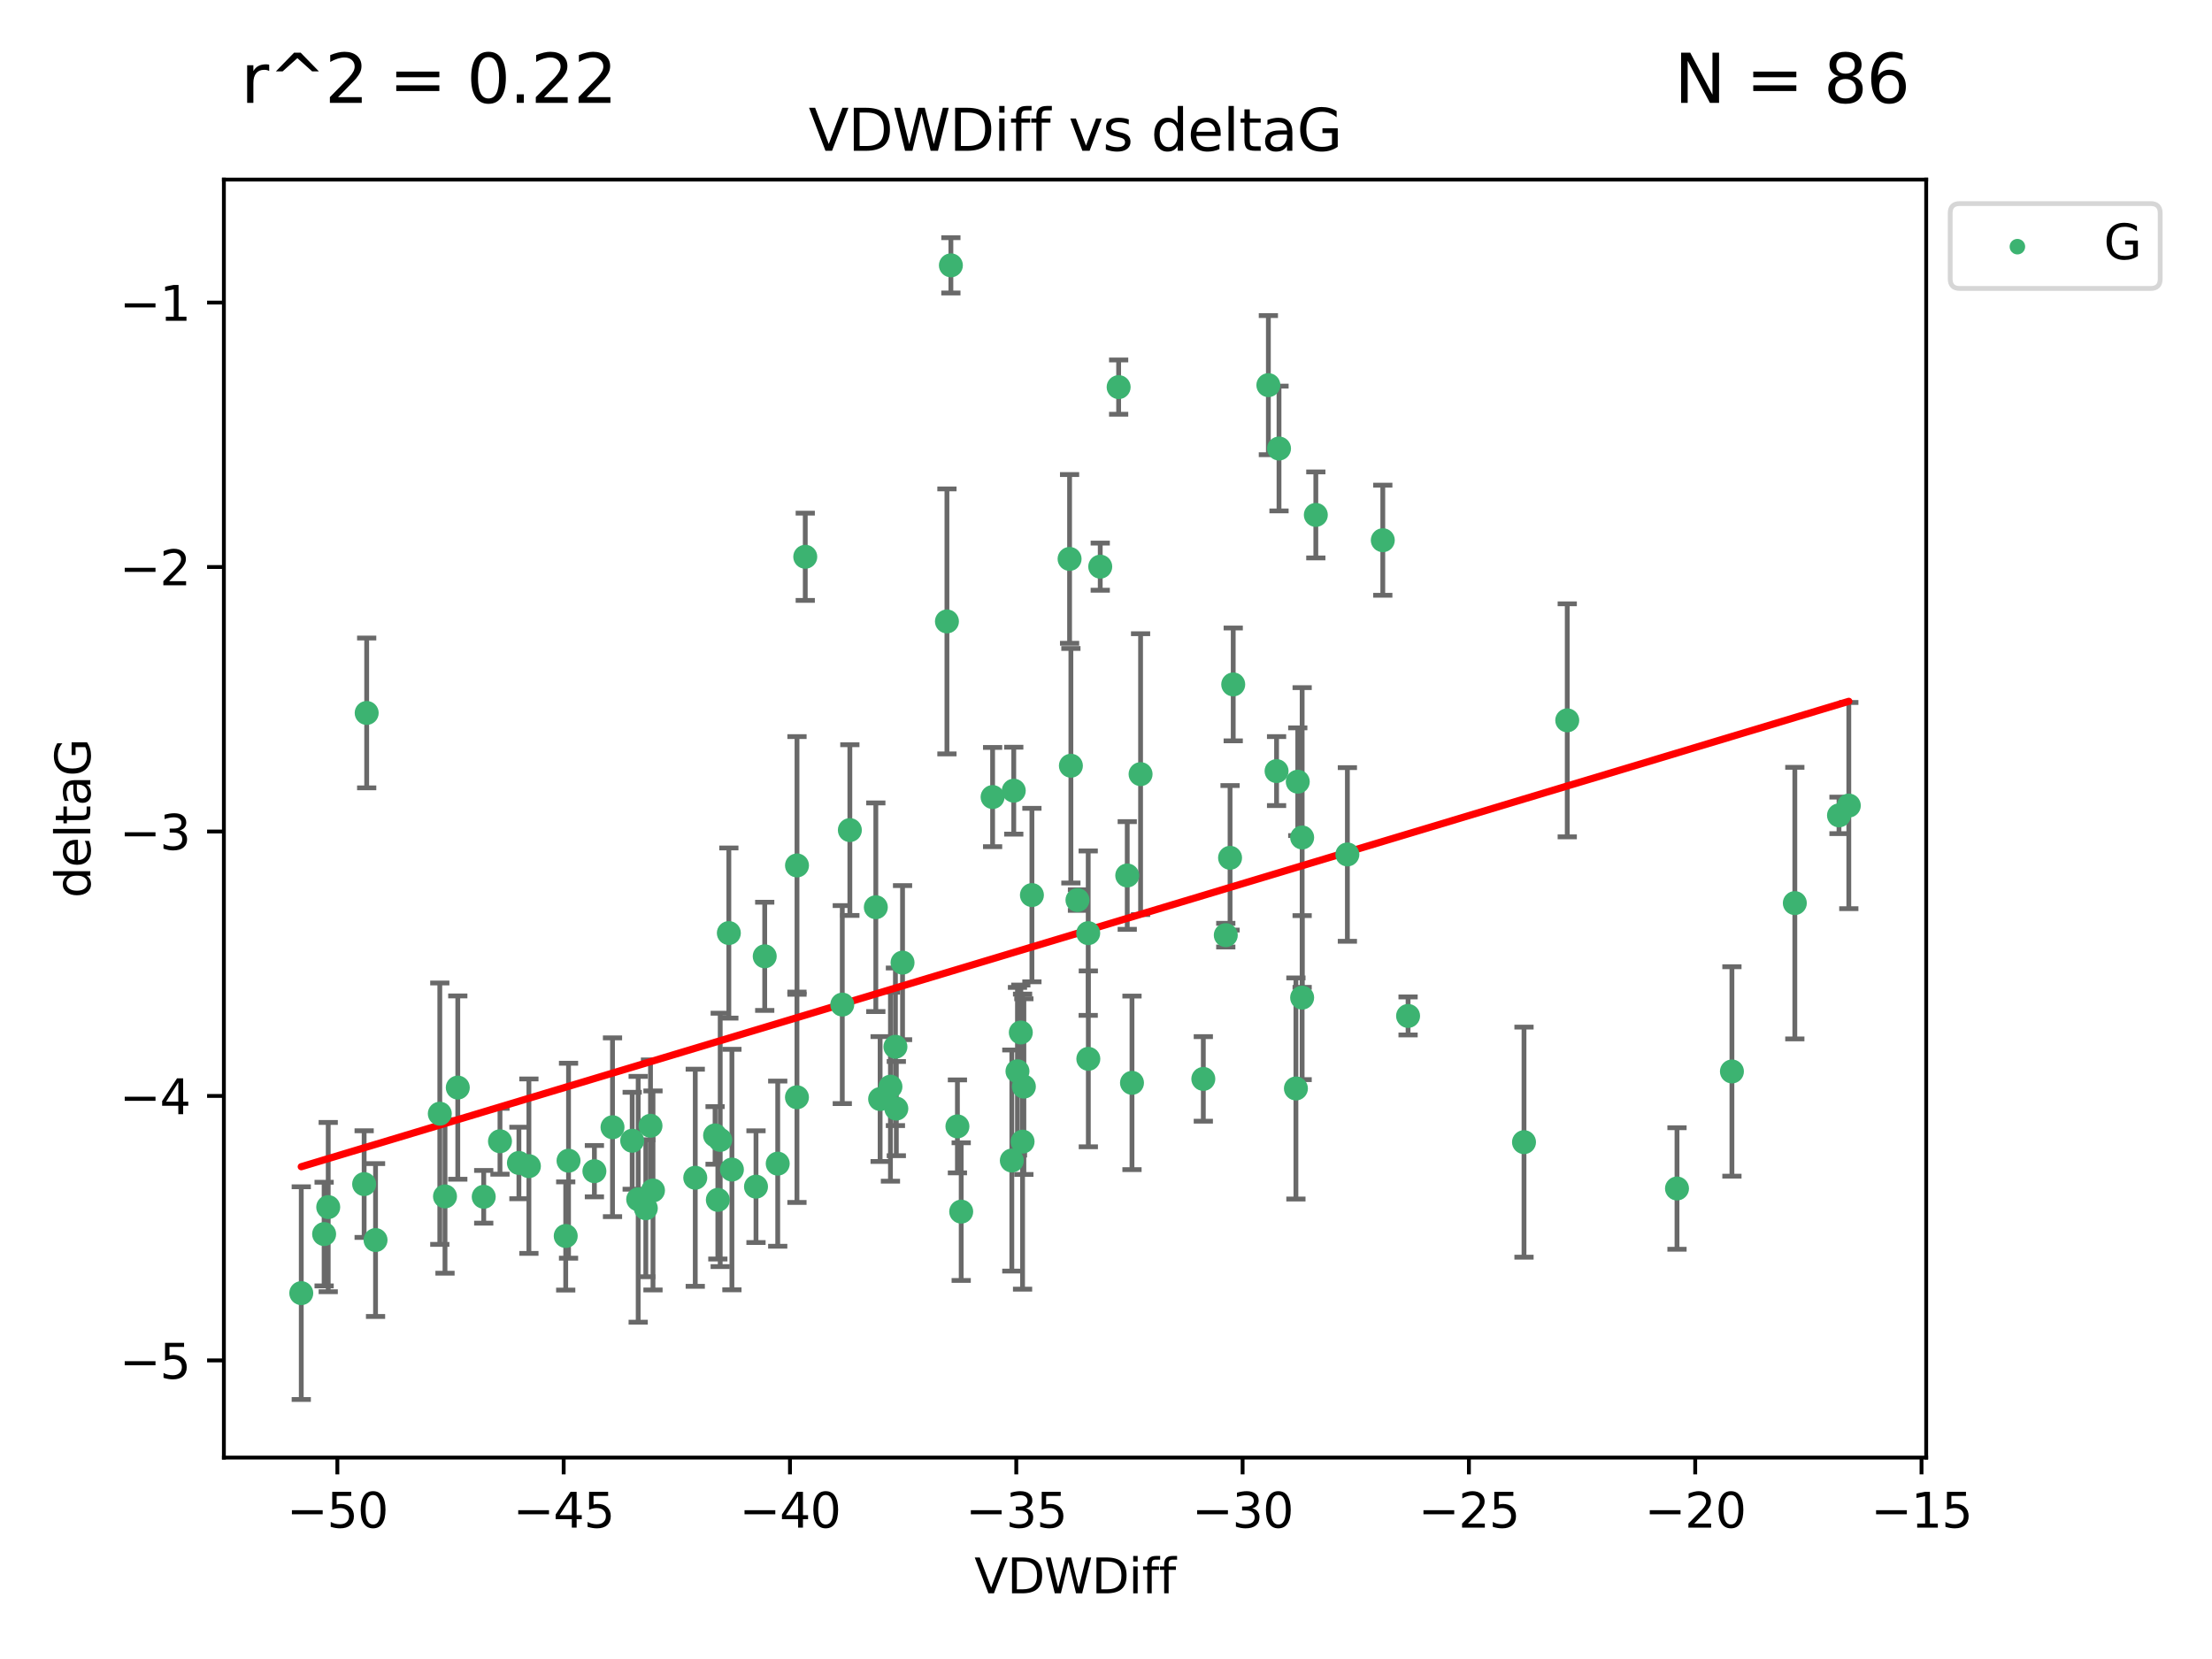 <?xml version="1.0" encoding="utf-8" standalone="no"?>
<!DOCTYPE svg PUBLIC "-//W3C//DTD SVG 1.1//EN"
  "http://www.w3.org/Graphics/SVG/1.1/DTD/svg11.dtd">
<svg xmlns:xlink="http://www.w3.org/1999/xlink" width="460.8pt" height="345.6pt" viewBox="0 0 460.8 345.6" xmlns="http://www.w3.org/2000/svg" version="1.1">
 <defs>
  <style type="text/css">*{stroke-linejoin: round; stroke-linecap: butt}</style>
 </defs>
 <g id="figure_1">
  <g id="patch_1">
   <path d="M 0 345.6 
L 460.8 345.6 
L 460.8 0 
L 0 0 
z
" style="fill: #ffffff"/>
  </g>
  <g id="axes_1">
   <g id="patch_2">
    <path d="M 46.64 303.64 
L 401.26 303.64 
L 401.26 37.411 
L 46.64 37.411 
z
" style="fill: #ffffff"/>
   </g>
   <g id="PathCollection_1">
    <defs>
     <path id="mcba741b661" d="M 0 1.118 
C 0.297 1.118 0.581 1 0.791 0.791 
C 1 0.581 1.118 0.297 1.118 0 
C 1.118 -0.297 1 -0.581 0.791 -0.791 
C 0.581 -1 0.297 -1.118 0 -1.118 
C -0.297 -1.118 -0.581 -1 -0.791 -0.791 
C -1 -0.581 -1.118 -0.297 -1.118 0 
C -1.118 0.297 -1 0.581 -0.791 0.791 
C -0.581 1 -0.297 1.118 0 1.118 
z
" style="stroke: #3cb371"/>
    </defs>
    <g clip-path="url(#pea206428fc)">
     <use xlink:href="#mcba741b661" x="68.375" y="251.46" style="fill: #3cb371; stroke: #3cb371"/>
     <use xlink:href="#mcba741b661" x="123.824" y="243.977" style="fill: #3cb371; stroke: #3cb371"/>
     <use xlink:href="#mcba741b661" x="67.521" y="257.08" style="fill: #3cb371; stroke: #3cb371"/>
     <use xlink:href="#mcba741b661" x="91.619" y="232.001" style="fill: #3cb371; stroke: #3cb371"/>
     <use xlink:href="#mcba741b661" x="127.597" y="234.826" style="fill: #3cb371; stroke: #3cb371"/>
     <use xlink:href="#mcba741b661" x="62.759" y="269.383" style="fill: #3cb371; stroke: #3cb371"/>
     <use xlink:href="#mcba741b661" x="118.436" y="241.796" style="fill: #3cb371; stroke: #3cb371"/>
     <use xlink:href="#mcba741b661" x="144.835" y="245.348" style="fill: #3cb371; stroke: #3cb371"/>
     <use xlink:href="#mcba741b661" x="92.702" y="249.234" style="fill: #3cb371; stroke: #3cb371"/>
     <use xlink:href="#mcba741b661" x="166.02" y="228.582" style="fill: #3cb371; stroke: #3cb371"/>
     <use xlink:href="#mcba741b661" x="148.966" y="236.528" style="fill: #3cb371; stroke: #3cb371"/>
     <use xlink:href="#mcba741b661" x="150.033" y="237.464" style="fill: #3cb371; stroke: #3cb371"/>
     <use xlink:href="#mcba741b661" x="108.101" y="242.265" style="fill: #3cb371; stroke: #3cb371"/>
     <use xlink:href="#mcba741b661" x="152.471" y="243.641" style="fill: #3cb371; stroke: #3cb371"/>
     <use xlink:href="#mcba741b661" x="166.029" y="180.288" style="fill: #3cb371; stroke: #3cb371"/>
     <use xlink:href="#mcba741b661" x="78.232" y="258.322" style="fill: #3cb371; stroke: #3cb371"/>
     <use xlink:href="#mcba741b661" x="95.366" y="226.563" style="fill: #3cb371; stroke: #3cb371"/>
     <use xlink:href="#mcba741b661" x="100.769" y="249.312" style="fill: #3cb371; stroke: #3cb371"/>
     <use xlink:href="#mcba741b661" x="134.535" y="251.701" style="fill: #3cb371; stroke: #3cb371"/>
     <use xlink:href="#mcba741b661" x="131.696" y="237.637" style="fill: #3cb371; stroke: #3cb371"/>
     <use xlink:href="#mcba741b661" x="157.488" y="247.203" style="fill: #3cb371; stroke: #3cb371"/>
     <use xlink:href="#mcba741b661" x="110.18" y="242.932" style="fill: #3cb371; stroke: #3cb371"/>
     <use xlink:href="#mcba741b661" x="151.832" y="194.371" style="fill: #3cb371; stroke: #3cb371"/>
     <use xlink:href="#mcba741b661" x="149.54" y="249.955" style="fill: #3cb371; stroke: #3cb371"/>
     <use xlink:href="#mcba741b661" x="271.26" y="207.822" style="fill: #3cb371; stroke: #3cb371"/>
     <use xlink:href="#mcba741b661" x="250.673" y="224.758" style="fill: #3cb371; stroke: #3cb371"/>
     <use xlink:href="#mcba741b661" x="76.387" y="148.521" style="fill: #3cb371; stroke: #3cb371"/>
     <use xlink:href="#mcba741b661" x="132.946" y="249.833" style="fill: #3cb371; stroke: #3cb371"/>
     <use xlink:href="#mcba741b661" x="117.85" y="257.479" style="fill: #3cb371; stroke: #3cb371"/>
     <use xlink:href="#mcba741b661" x="75.858" y="246.67" style="fill: #3cb371; stroke: #3cb371"/>
     <use xlink:href="#mcba741b661" x="104.156" y="237.745" style="fill: #3cb371; stroke: #3cb371"/>
     <use xlink:href="#mcba741b661" x="213.291" y="226.364" style="fill: #3cb371; stroke: #3cb371"/>
     <use xlink:href="#mcba741b661" x="226.694" y="194.392" style="fill: #3cb371; stroke: #3cb371"/>
     <use xlink:href="#mcba741b661" x="210.782" y="241.76" style="fill: #3cb371; stroke: #3cb371"/>
     <use xlink:href="#mcba741b661" x="167.75" y="115.986" style="fill: #3cb371; stroke: #3cb371"/>
     <use xlink:href="#mcba741b661" x="197.264" y="129.453" style="fill: #3cb371; stroke: #3cb371"/>
     <use xlink:href="#mcba741b661" x="255.352" y="194.81" style="fill: #3cb371; stroke: #3cb371"/>
     <use xlink:href="#mcba741b661" x="177.041" y="172.924" style="fill: #3cb371; stroke: #3cb371"/>
     <use xlink:href="#mcba741b661" x="186.72" y="230.938" style="fill: #3cb371; stroke: #3cb371"/>
     <use xlink:href="#mcba741b661" x="162.014" y="242.409" style="fill: #3cb371; stroke: #3cb371"/>
     <use xlink:href="#mcba741b661" x="226.719" y="220.579" style="fill: #3cb371; stroke: #3cb371"/>
     <use xlink:href="#mcba741b661" x="183.347" y="228.95" style="fill: #3cb371; stroke: #3cb371"/>
     <use xlink:href="#mcba741b661" x="199.449" y="234.646" style="fill: #3cb371; stroke: #3cb371"/>
     <use xlink:href="#mcba741b661" x="256.903" y="142.577" style="fill: #3cb371; stroke: #3cb371"/>
     <use xlink:href="#mcba741b661" x="293.328" y="211.638" style="fill: #3cb371; stroke: #3cb371"/>
     <use xlink:href="#mcba741b661" x="186.534" y="218.064" style="fill: #3cb371; stroke: #3cb371"/>
     <use xlink:href="#mcba741b661" x="206.777" y="166.039" style="fill: #3cb371; stroke: #3cb371"/>
     <use xlink:href="#mcba741b661" x="188.017" y="200.533" style="fill: #3cb371; stroke: #3cb371"/>
     <use xlink:href="#mcba741b661" x="200.235" y="252.404" style="fill: #3cb371; stroke: #3cb371"/>
     <use xlink:href="#mcba741b661" x="264.225" y="80.232" style="fill: #3cb371; stroke: #3cb371"/>
     <use xlink:href="#mcba741b661" x="136.03" y="247.993" style="fill: #3cb371; stroke: #3cb371"/>
     <use xlink:href="#mcba741b661" x="135.511" y="234.52" style="fill: #3cb371; stroke: #3cb371"/>
     <use xlink:href="#mcba741b661" x="198.087" y="55.274" style="fill: #3cb371; stroke: #3cb371"/>
     <use xlink:href="#mcba741b661" x="280.684" y="177.996" style="fill: #3cb371; stroke: #3cb371"/>
     <use xlink:href="#mcba741b661" x="235.814" y="225.576" style="fill: #3cb371; stroke: #3cb371"/>
     <use xlink:href="#mcba741b661" x="233.034" y="80.641" style="fill: #3cb371; stroke: #3cb371"/>
     <use xlink:href="#mcba741b661" x="211.958" y="223.162" style="fill: #3cb371; stroke: #3cb371"/>
     <use xlink:href="#mcba741b661" x="211.185" y="164.712" style="fill: #3cb371; stroke: #3cb371"/>
     <use xlink:href="#mcba741b661" x="159.306" y="199.216" style="fill: #3cb371; stroke: #3cb371"/>
     <use xlink:href="#mcba741b661" x="256.244" y="178.697" style="fill: #3cb371; stroke: #3cb371"/>
     <use xlink:href="#mcba741b661" x="214.967" y="186.458" style="fill: #3cb371; stroke: #3cb371"/>
     <use xlink:href="#mcba741b661" x="234.826" y="182.379" style="fill: #3cb371; stroke: #3cb371"/>
     <use xlink:href="#mcba741b661" x="182.451" y="188.994" style="fill: #3cb371; stroke: #3cb371"/>
     <use xlink:href="#mcba741b661" x="185.496" y="226.376" style="fill: #3cb371; stroke: #3cb371"/>
     <use xlink:href="#mcba741b661" x="223.087" y="159.515" style="fill: #3cb371; stroke: #3cb371"/>
     <use xlink:href="#mcba741b661" x="266.441" y="93.435" style="fill: #3cb371; stroke: #3cb371"/>
     <use xlink:href="#mcba741b661" x="175.463" y="209.274" style="fill: #3cb371; stroke: #3cb371"/>
     <use xlink:href="#mcba741b661" x="265.933" y="160.633" style="fill: #3cb371; stroke: #3cb371"/>
     <use xlink:href="#mcba741b661" x="274.11" y="107.266" style="fill: #3cb371; stroke: #3cb371"/>
     <use xlink:href="#mcba741b661" x="212.654" y="215.083" style="fill: #3cb371; stroke: #3cb371"/>
     <use xlink:href="#mcba741b661" x="271.262" y="174.464" style="fill: #3cb371; stroke: #3cb371"/>
     <use xlink:href="#mcba741b661" x="224.458" y="187.499" style="fill: #3cb371; stroke: #3cb371"/>
     <use xlink:href="#mcba741b661" x="270.349" y="162.844" style="fill: #3cb371; stroke: #3cb371"/>
     <use xlink:href="#mcba741b661" x="269.963" y="226.749" style="fill: #3cb371; stroke: #3cb371"/>
     <use xlink:href="#mcba741b661" x="349.349" y="247.584" style="fill: #3cb371; stroke: #3cb371"/>
     <use xlink:href="#mcba741b661" x="317.478" y="237.932" style="fill: #3cb371; stroke: #3cb371"/>
     <use xlink:href="#mcba741b661" x="237.604" y="161.265" style="fill: #3cb371; stroke: #3cb371"/>
     <use xlink:href="#mcba741b661" x="213.02" y="237.821" style="fill: #3cb371; stroke: #3cb371"/>
     <use xlink:href="#mcba741b661" x="222.813" y="116.434" style="fill: #3cb371; stroke: #3cb371"/>
     <use xlink:href="#mcba741b661" x="288.061" y="112.537" style="fill: #3cb371; stroke: #3cb371"/>
     <use xlink:href="#mcba741b661" x="229.2" y="118.044" style="fill: #3cb371; stroke: #3cb371"/>
     <use xlink:href="#mcba741b661" x="385.141" y="167.814" style="fill: #3cb371; stroke: #3cb371"/>
     <use xlink:href="#mcba741b661" x="326.486" y="150.059" style="fill: #3cb371; stroke: #3cb371"/>
     <use xlink:href="#mcba741b661" x="383.096" y="169.857" style="fill: #3cb371; stroke: #3cb371"/>
     <use xlink:href="#mcba741b661" x="360.792" y="223.204" style="fill: #3cb371; stroke: #3cb371"/>
     <use xlink:href="#mcba741b661" x="373.895" y="188.132" style="fill: #3cb371; stroke: #3cb371"/>
    </g>
   </g>
   <g id="matplotlib.axis_1">
    <g id="xtick_1">
     <g id="line2d_1">
      <defs>
       <path id="m96fa550d27" d="M 0 0 
L 0 3.5 
" style="stroke: #000000; stroke-width: 0.8"/>
      </defs>
      <g>
       <use xlink:href="#m96fa550d27" x="70.279" y="303.64" style="stroke: #000000; stroke-width: 0.8"/>
      </g>
     </g>
     <g id="text_1">
      <!-- −50 -->
      <g transform="translate(59.726 318.238)scale(0.1 -0.1)">
       <defs>
        <path id="DejaVuSans-2212" d="M 678 2272 
L 4684 2272 
L 4684 1741 
L 678 1741 
L 678 2272 
z
" transform="scale(0.016)"/>
        <path id="DejaVuSans-35" d="M 691 4666 
L 3169 4666 
L 3169 4134 
L 1269 4134 
L 1269 2991 
Q 1406 3038 1543 3061 
Q 1681 3084 1819 3084 
Q 2600 3084 3056 2656 
Q 3513 2228 3513 1497 
Q 3513 744 3044 326 
Q 2575 -91 1722 -91 
Q 1428 -91 1123 -41 
Q 819 9 494 109 
L 494 744 
Q 775 591 1075 516 
Q 1375 441 1709 441 
Q 2250 441 2565 725 
Q 2881 1009 2881 1497 
Q 2881 1984 2565 2268 
Q 2250 2553 1709 2553 
Q 1456 2553 1204 2497 
Q 953 2441 691 2322 
L 691 4666 
z
" transform="scale(0.016)"/>
        <path id="DejaVuSans-30" d="M 2034 4250 
Q 1547 4250 1301 3770 
Q 1056 3291 1056 2328 
Q 1056 1369 1301 889 
Q 1547 409 2034 409 
Q 2525 409 2770 889 
Q 3016 1369 3016 2328 
Q 3016 3291 2770 3770 
Q 2525 4250 2034 4250 
z
M 2034 4750 
Q 2819 4750 3233 4129 
Q 3647 3509 3647 2328 
Q 3647 1150 3233 529 
Q 2819 -91 2034 -91 
Q 1250 -91 836 529 
Q 422 1150 422 2328 
Q 422 3509 836 4129 
Q 1250 4750 2034 4750 
z
" transform="scale(0.016)"/>
       </defs>
       <use xlink:href="#DejaVuSans-2212"/>
       <use xlink:href="#DejaVuSans-35" x="83.789"/>
       <use xlink:href="#DejaVuSans-30" x="147.412"/>
      </g>
     </g>
    </g>
    <g id="xtick_2">
     <g id="line2d_2">
      <g>
       <use xlink:href="#m96fa550d27" x="117.423" y="303.64" style="stroke: #000000; stroke-width: 0.8"/>
      </g>
     </g>
     <g id="text_2">
      <!-- −45 -->
      <g transform="translate(106.871 318.238)scale(0.1 -0.1)">
       <defs>
        <path id="DejaVuSans-34" d="M 2419 4116 
L 825 1625 
L 2419 1625 
L 2419 4116 
z
M 2253 4666 
L 3047 4666 
L 3047 1625 
L 3713 1625 
L 3713 1100 
L 3047 1100 
L 3047 0 
L 2419 0 
L 2419 1100 
L 313 1100 
L 313 1709 
L 2253 4666 
z
" transform="scale(0.016)"/>
       </defs>
       <use xlink:href="#DejaVuSans-2212"/>
       <use xlink:href="#DejaVuSans-34" x="83.789"/>
       <use xlink:href="#DejaVuSans-35" x="147.412"/>
      </g>
     </g>
    </g>
    <g id="xtick_3">
     <g id="line2d_3">
      <g>
       <use xlink:href="#m96fa550d27" x="164.567" y="303.64" style="stroke: #000000; stroke-width: 0.8"/>
      </g>
     </g>
     <g id="text_3">
      <!-- −40 -->
      <g transform="translate(154.015 318.238)scale(0.1 -0.1)">
       <use xlink:href="#DejaVuSans-2212"/>
       <use xlink:href="#DejaVuSans-34" x="83.789"/>
       <use xlink:href="#DejaVuSans-30" x="147.412"/>
      </g>
     </g>
    </g>
    <g id="xtick_4">
     <g id="line2d_4">
      <g>
       <use xlink:href="#m96fa550d27" x="211.711" y="303.64" style="stroke: #000000; stroke-width: 0.8"/>
      </g>
     </g>
     <g id="text_4">
      <!-- −35 -->
      <g transform="translate(201.159 318.238)scale(0.1 -0.1)">
       <defs>
        <path id="DejaVuSans-33" d="M 2597 2516 
Q 3050 2419 3304 2112 
Q 3559 1806 3559 1356 
Q 3559 666 3084 287 
Q 2609 -91 1734 -91 
Q 1441 -91 1130 -33 
Q 819 25 488 141 
L 488 750 
Q 750 597 1062 519 
Q 1375 441 1716 441 
Q 2309 441 2620 675 
Q 2931 909 2931 1356 
Q 2931 1769 2642 2001 
Q 2353 2234 1838 2234 
L 1294 2234 
L 1294 2753 
L 1863 2753 
Q 2328 2753 2575 2939 
Q 2822 3125 2822 3475 
Q 2822 3834 2567 4026 
Q 2313 4219 1838 4219 
Q 1578 4219 1281 4162 
Q 984 4106 628 3988 
L 628 4550 
Q 988 4650 1302 4700 
Q 1616 4750 1894 4750 
Q 2613 4750 3031 4423 
Q 3450 4097 3450 3541 
Q 3450 3153 3228 2886 
Q 3006 2619 2597 2516 
z
" transform="scale(0.016)"/>
       </defs>
       <use xlink:href="#DejaVuSans-2212"/>
       <use xlink:href="#DejaVuSans-33" x="83.789"/>
       <use xlink:href="#DejaVuSans-35" x="147.412"/>
      </g>
     </g>
    </g>
    <g id="xtick_5">
     <g id="line2d_5">
      <g>
       <use xlink:href="#m96fa550d27" x="258.856" y="303.64" style="stroke: #000000; stroke-width: 0.8"/>
      </g>
     </g>
     <g id="text_5">
      <!-- −30 -->
      <g transform="translate(248.303 318.238)scale(0.1 -0.1)">
       <use xlink:href="#DejaVuSans-2212"/>
       <use xlink:href="#DejaVuSans-33" x="83.789"/>
       <use xlink:href="#DejaVuSans-30" x="147.412"/>
      </g>
     </g>
    </g>
    <g id="xtick_6">
     <g id="line2d_6">
      <g>
       <use xlink:href="#m96fa550d27" x="306" y="303.64" style="stroke: #000000; stroke-width: 0.8"/>
      </g>
     </g>
     <g id="text_6">
      <!-- −25 -->
      <g transform="translate(295.448 318.238)scale(0.1 -0.1)">
       <defs>
        <path id="DejaVuSans-32" d="M 1228 531 
L 3431 531 
L 3431 0 
L 469 0 
L 469 531 
Q 828 903 1448 1529 
Q 2069 2156 2228 2338 
Q 2531 2678 2651 2914 
Q 2772 3150 2772 3378 
Q 2772 3750 2511 3984 
Q 2250 4219 1831 4219 
Q 1534 4219 1204 4116 
Q 875 4013 500 3803 
L 500 4441 
Q 881 4594 1212 4672 
Q 1544 4750 1819 4750 
Q 2544 4750 2975 4387 
Q 3406 4025 3406 3419 
Q 3406 3131 3298 2873 
Q 3191 2616 2906 2266 
Q 2828 2175 2409 1742 
Q 1991 1309 1228 531 
z
" transform="scale(0.016)"/>
       </defs>
       <use xlink:href="#DejaVuSans-2212"/>
       <use xlink:href="#DejaVuSans-32" x="83.789"/>
       <use xlink:href="#DejaVuSans-35" x="147.412"/>
      </g>
     </g>
    </g>
    <g id="xtick_7">
     <g id="line2d_7">
      <g>
       <use xlink:href="#m96fa550d27" x="353.144" y="303.64" style="stroke: #000000; stroke-width: 0.8"/>
      </g>
     </g>
     <g id="text_7">
      <!-- −20 -->
      <g transform="translate(342.592 318.238)scale(0.1 -0.1)">
       <use xlink:href="#DejaVuSans-2212"/>
       <use xlink:href="#DejaVuSans-32" x="83.789"/>
       <use xlink:href="#DejaVuSans-30" x="147.412"/>
      </g>
     </g>
    </g>
    <g id="xtick_8">
     <g id="line2d_8">
      <g>
       <use xlink:href="#m96fa550d27" x="400.288" y="303.64" style="stroke: #000000; stroke-width: 0.8"/>
      </g>
     </g>
     <g id="text_8">
      <!-- −15 -->
      <g transform="translate(389.736 318.238)scale(0.1 -0.1)">
       <defs>
        <path id="DejaVuSans-31" d="M 794 531 
L 1825 531 
L 1825 4091 
L 703 3866 
L 703 4441 
L 1819 4666 
L 2450 4666 
L 2450 531 
L 3481 531 
L 3481 0 
L 794 0 
L 794 531 
z
" transform="scale(0.016)"/>
       </defs>
       <use xlink:href="#DejaVuSans-2212"/>
       <use xlink:href="#DejaVuSans-31" x="83.789"/>
       <use xlink:href="#DejaVuSans-35" x="147.412"/>
      </g>
     </g>
    </g>
    <g id="text_9">
     <!-- VDWDiff -->
     <g transform="translate(202.977 331.917)scale(0.1 -0.1)">
      <defs>
       <path id="DejaVuSans-56" d="M 1831 0 
L 50 4666 
L 709 4666 
L 2188 738 
L 3669 4666 
L 4325 4666 
L 2547 0 
L 1831 0 
z
" transform="scale(0.016)"/>
       <path id="DejaVuSans-44" d="M 1259 4147 
L 1259 519 
L 2022 519 
Q 2988 519 3436 956 
Q 3884 1394 3884 2338 
Q 3884 3275 3436 3711 
Q 2988 4147 2022 4147 
L 1259 4147 
z
M 628 4666 
L 1925 4666 
Q 3281 4666 3915 4102 
Q 4550 3538 4550 2338 
Q 4550 1131 3912 565 
Q 3275 0 1925 0 
L 628 0 
L 628 4666 
z
" transform="scale(0.016)"/>
       <path id="DejaVuSans-57" d="M 213 4666 
L 850 4666 
L 1831 722 
L 2809 4666 
L 3519 4666 
L 4500 722 
L 5478 4666 
L 6119 4666 
L 4947 0 
L 4153 0 
L 3169 4050 
L 2175 0 
L 1381 0 
L 213 4666 
z
" transform="scale(0.016)"/>
       <path id="DejaVuSans-69" d="M 603 3500 
L 1178 3500 
L 1178 0 
L 603 0 
L 603 3500 
z
M 603 4863 
L 1178 4863 
L 1178 4134 
L 603 4134 
L 603 4863 
z
" transform="scale(0.016)"/>
       <path id="DejaVuSans-66" d="M 2375 4863 
L 2375 4384 
L 1825 4384 
Q 1516 4384 1395 4259 
Q 1275 4134 1275 3809 
L 1275 3500 
L 2222 3500 
L 2222 3053 
L 1275 3053 
L 1275 0 
L 697 0 
L 697 3053 
L 147 3053 
L 147 3500 
L 697 3500 
L 697 3744 
Q 697 4328 969 4595 
Q 1241 4863 1831 4863 
L 2375 4863 
z
" transform="scale(0.016)"/>
      </defs>
      <use xlink:href="#DejaVuSans-56"/>
      <use xlink:href="#DejaVuSans-44" x="68.408"/>
      <use xlink:href="#DejaVuSans-57" x="145.41"/>
      <use xlink:href="#DejaVuSans-44" x="244.287"/>
      <use xlink:href="#DejaVuSans-69" x="321.289"/>
      <use xlink:href="#DejaVuSans-66" x="349.072"/>
      <use xlink:href="#DejaVuSans-66" x="384.277"/>
     </g>
    </g>
   </g>
   <g id="matplotlib.axis_2">
    <g id="ytick_1">
     <g id="line2d_9">
      <defs>
       <path id="m1a0b42dac9" d="M 0 0 
L -3.5 0 
" style="stroke: #000000; stroke-width: 0.8"/>
      </defs>
      <g>
       <use xlink:href="#m1a0b42dac9" x="46.64" y="283.398" style="stroke: #000000; stroke-width: 0.8"/>
      </g>
     </g>
     <g id="text_10">
      <!-- −5 -->
      <g transform="translate(24.898 287.197)scale(0.1 -0.1)">
       <use xlink:href="#DejaVuSans-2212"/>
       <use xlink:href="#DejaVuSans-35" x="83.789"/>
      </g>
     </g>
    </g>
    <g id="ytick_2">
     <g id="line2d_10">
      <g>
       <use xlink:href="#m1a0b42dac9" x="46.64" y="228.306" style="stroke: #000000; stroke-width: 0.8"/>
      </g>
     </g>
     <g id="text_11">
      <!-- −4 -->
      <g transform="translate(24.898 232.105)scale(0.1 -0.1)">
       <use xlink:href="#DejaVuSans-2212"/>
       <use xlink:href="#DejaVuSans-34" x="83.789"/>
      </g>
     </g>
    </g>
    <g id="ytick_3">
     <g id="line2d_11">
      <g>
       <use xlink:href="#m1a0b42dac9" x="46.64" y="173.213" style="stroke: #000000; stroke-width: 0.8"/>
      </g>
     </g>
     <g id="text_12">
      <!-- −3 -->
      <g transform="translate(24.898 177.012)scale(0.1 -0.1)">
       <use xlink:href="#DejaVuSans-2212"/>
       <use xlink:href="#DejaVuSans-33" x="83.789"/>
      </g>
     </g>
    </g>
    <g id="ytick_4">
     <g id="line2d_12">
      <g>
       <use xlink:href="#m1a0b42dac9" x="46.64" y="118.12" style="stroke: #000000; stroke-width: 0.8"/>
      </g>
     </g>
     <g id="text_13">
      <!-- −2 -->
      <g transform="translate(24.898 121.919)scale(0.1 -0.1)">
       <use xlink:href="#DejaVuSans-2212"/>
       <use xlink:href="#DejaVuSans-32" x="83.789"/>
      </g>
     </g>
    </g>
    <g id="ytick_5">
     <g id="line2d_13">
      <g>
       <use xlink:href="#m1a0b42dac9" x="46.64" y="63.027" style="stroke: #000000; stroke-width: 0.8"/>
      </g>
     </g>
     <g id="text_14">
      <!-- −1 -->
      <g transform="translate(24.898 66.827)scale(0.1 -0.1)">
       <use xlink:href="#DejaVuSans-2212"/>
       <use xlink:href="#DejaVuSans-31" x="83.789"/>
      </g>
     </g>
    </g>
    <g id="text_15">
     <!-- deltaG -->
     <g transform="translate(18.818 187.064)rotate(-90)scale(0.1 -0.1)">
      <defs>
       <path id="DejaVuSans-64" d="M 2906 2969 
L 2906 4863 
L 3481 4863 
L 3481 0 
L 2906 0 
L 2906 525 
Q 2725 213 2448 61 
Q 2172 -91 1784 -91 
Q 1150 -91 751 415 
Q 353 922 353 1747 
Q 353 2572 751 3078 
Q 1150 3584 1784 3584 
Q 2172 3584 2448 3432 
Q 2725 3281 2906 2969 
z
M 947 1747 
Q 947 1113 1208 752 
Q 1469 391 1925 391 
Q 2381 391 2643 752 
Q 2906 1113 2906 1747 
Q 2906 2381 2643 2742 
Q 2381 3103 1925 3103 
Q 1469 3103 1208 2742 
Q 947 2381 947 1747 
z
" transform="scale(0.016)"/>
       <path id="DejaVuSans-65" d="M 3597 1894 
L 3597 1613 
L 953 1613 
Q 991 1019 1311 708 
Q 1631 397 2203 397 
Q 2534 397 2845 478 
Q 3156 559 3463 722 
L 3463 178 
Q 3153 47 2828 -22 
Q 2503 -91 2169 -91 
Q 1331 -91 842 396 
Q 353 884 353 1716 
Q 353 2575 817 3079 
Q 1281 3584 2069 3584 
Q 2775 3584 3186 3129 
Q 3597 2675 3597 1894 
z
M 3022 2063 
Q 3016 2534 2758 2815 
Q 2500 3097 2075 3097 
Q 1594 3097 1305 2825 
Q 1016 2553 972 2059 
L 3022 2063 
z
" transform="scale(0.016)"/>
       <path id="DejaVuSans-6c" d="M 603 4863 
L 1178 4863 
L 1178 0 
L 603 0 
L 603 4863 
z
" transform="scale(0.016)"/>
       <path id="DejaVuSans-74" d="M 1172 4494 
L 1172 3500 
L 2356 3500 
L 2356 3053 
L 1172 3053 
L 1172 1153 
Q 1172 725 1289 603 
Q 1406 481 1766 481 
L 2356 481 
L 2356 0 
L 1766 0 
Q 1100 0 847 248 
Q 594 497 594 1153 
L 594 3053 
L 172 3053 
L 172 3500 
L 594 3500 
L 594 4494 
L 1172 4494 
z
" transform="scale(0.016)"/>
       <path id="DejaVuSans-61" d="M 2194 1759 
Q 1497 1759 1228 1600 
Q 959 1441 959 1056 
Q 959 750 1161 570 
Q 1363 391 1709 391 
Q 2188 391 2477 730 
Q 2766 1069 2766 1631 
L 2766 1759 
L 2194 1759 
z
M 3341 1997 
L 3341 0 
L 2766 0 
L 2766 531 
Q 2569 213 2275 61 
Q 1981 -91 1556 -91 
Q 1019 -91 701 211 
Q 384 513 384 1019 
Q 384 1609 779 1909 
Q 1175 2209 1959 2209 
L 2766 2209 
L 2766 2266 
Q 2766 2663 2505 2880 
Q 2244 3097 1772 3097 
Q 1472 3097 1187 3025 
Q 903 2953 641 2809 
L 641 3341 
Q 956 3463 1253 3523 
Q 1550 3584 1831 3584 
Q 2591 3584 2966 3190 
Q 3341 2797 3341 1997 
z
" transform="scale(0.016)"/>
       <path id="DejaVuSans-47" d="M 3809 666 
L 3809 1919 
L 2778 1919 
L 2778 2438 
L 4434 2438 
L 4434 434 
Q 4069 175 3628 42 
Q 3188 -91 2688 -91 
Q 1594 -91 976 548 
Q 359 1188 359 2328 
Q 359 3472 976 4111 
Q 1594 4750 2688 4750 
Q 3144 4750 3555 4637 
Q 3966 4525 4313 4306 
L 4313 3634 
Q 3963 3931 3569 4081 
Q 3175 4231 2741 4231 
Q 1884 4231 1454 3753 
Q 1025 3275 1025 2328 
Q 1025 1384 1454 906 
Q 1884 428 2741 428 
Q 3075 428 3337 486 
Q 3600 544 3809 666 
z
" transform="scale(0.016)"/>
      </defs>
      <use xlink:href="#DejaVuSans-64"/>
      <use xlink:href="#DejaVuSans-65" x="63.477"/>
      <use xlink:href="#DejaVuSans-6c" x="125"/>
      <use xlink:href="#DejaVuSans-74" x="152.783"/>
      <use xlink:href="#DejaVuSans-61" x="191.992"/>
      <use xlink:href="#DejaVuSans-47" x="253.271"/>
     </g>
    </g>
   </g>
   <g id="LineCollection_1">
    <path d="M 68.375 269.092 
L 68.375 233.829 
" clip-path="url(#pea206428fc)" style="fill: none; stroke: #696969"/>
    <path d="M 123.824 249.325 
L 123.824 238.63 
" clip-path="url(#pea206428fc)" style="fill: none; stroke: #696969"/>
    <path d="M 67.521 267.88 
L 67.521 246.279 
" clip-path="url(#pea206428fc)" style="fill: none; stroke: #696969"/>
    <path d="M 91.619 259.227 
L 91.619 204.776 
" clip-path="url(#pea206428fc)" style="fill: none; stroke: #696969"/>
    <path d="M 127.597 253.445 
L 127.597 216.207 
" clip-path="url(#pea206428fc)" style="fill: none; stroke: #696969"/>
    <path d="M 62.759 291.539 
L 62.759 247.227 
" clip-path="url(#pea206428fc)" style="fill: none; stroke: #696969"/>
    <path d="M 118.436 262.102 
L 118.436 221.49 
" clip-path="url(#pea206428fc)" style="fill: none; stroke: #696969"/>
    <path d="M 144.835 267.963 
L 144.835 222.734 
" clip-path="url(#pea206428fc)" style="fill: none; stroke: #696969"/>
    <path d="M 92.702 265.229 
L 92.702 233.239 
" clip-path="url(#pea206428fc)" style="fill: none; stroke: #696969"/>
    <path d="M 166.02 250.491 
L 166.02 206.674 
" clip-path="url(#pea206428fc)" style="fill: none; stroke: #696969"/>
    <path d="M 148.966 242.53 
L 148.966 230.526 
" clip-path="url(#pea206428fc)" style="fill: none; stroke: #696969"/>
    <path d="M 150.033 263.857 
L 150.033 211.07 
" clip-path="url(#pea206428fc)" style="fill: none; stroke: #696969"/>
    <path d="M 108.101 249.716 
L 108.101 234.814 
" clip-path="url(#pea206428fc)" style="fill: none; stroke: #696969"/>
    <path d="M 152.471 268.691 
L 152.471 218.592 
" clip-path="url(#pea206428fc)" style="fill: none; stroke: #696969"/>
    <path d="M 166.029 207.131 
L 166.029 153.445 
" clip-path="url(#pea206428fc)" style="fill: none; stroke: #696969"/>
    <path d="M 78.232 274.245 
L 78.232 242.4 
" clip-path="url(#pea206428fc)" style="fill: none; stroke: #696969"/>
    <path d="M 95.366 245.653 
L 95.366 207.472 
" clip-path="url(#pea206428fc)" style="fill: none; stroke: #696969"/>
    <path d="M 100.769 254.802 
L 100.769 243.822 
" clip-path="url(#pea206428fc)" style="fill: none; stroke: #696969"/>
    <path d="M 134.535 265.966 
L 134.535 237.436 
" clip-path="url(#pea206428fc)" style="fill: none; stroke: #696969"/>
    <path d="M 131.696 247.729 
L 131.696 227.544 
" clip-path="url(#pea206428fc)" style="fill: none; stroke: #696969"/>
    <path d="M 157.488 258.838 
L 157.488 235.568 
" clip-path="url(#pea206428fc)" style="fill: none; stroke: #696969"/>
    <path d="M 110.18 261.099 
L 110.18 224.764 
" clip-path="url(#pea206428fc)" style="fill: none; stroke: #696969"/>
    <path d="M 151.832 212.092 
L 151.832 176.65 
" clip-path="url(#pea206428fc)" style="fill: none; stroke: #696969"/>
    <path d="M 149.54 262.276 
L 149.54 237.633 
" clip-path="url(#pea206428fc)" style="fill: none; stroke: #696969"/>
    <path d="M 271.26 224.906 
L 271.26 190.739 
" clip-path="url(#pea206428fc)" style="fill: none; stroke: #696969"/>
    <path d="M 250.673 233.565 
L 250.673 215.95 
" clip-path="url(#pea206428fc)" style="fill: none; stroke: #696969"/>
    <path d="M 76.387 164.126 
L 76.387 132.916 
" clip-path="url(#pea206428fc)" style="fill: none; stroke: #696969"/>
    <path d="M 132.946 275.436 
L 132.946 224.23 
" clip-path="url(#pea206428fc)" style="fill: none; stroke: #696969"/>
    <path d="M 117.85 268.748 
L 117.85 246.21 
" clip-path="url(#pea206428fc)" style="fill: none; stroke: #696969"/>
    <path d="M 75.858 257.779 
L 75.858 235.561 
" clip-path="url(#pea206428fc)" style="fill: none; stroke: #696969"/>
    <path d="M 104.156 244.605 
L 104.156 230.885 
" clip-path="url(#pea206428fc)" style="fill: none; stroke: #696969"/>
    <path d="M 213.291 244.657 
L 213.291 208.07 
" clip-path="url(#pea206428fc)" style="fill: none; stroke: #696969"/>
    <path d="M 226.694 211.519 
L 226.694 177.266 
" clip-path="url(#pea206428fc)" style="fill: none; stroke: #696969"/>
    <path d="M 210.782 264.791 
L 210.782 218.73 
" clip-path="url(#pea206428fc)" style="fill: none; stroke: #696969"/>
    <path d="M 167.75 125.071 
L 167.75 106.901 
" clip-path="url(#pea206428fc)" style="fill: none; stroke: #696969"/>
    <path d="M 197.264 157.054 
L 197.264 101.852 
" clip-path="url(#pea206428fc)" style="fill: none; stroke: #696969"/>
    <path d="M 255.352 197.275 
L 255.352 192.345 
" clip-path="url(#pea206428fc)" style="fill: none; stroke: #696969"/>
    <path d="M 177.041 190.704 
L 177.041 155.144 
" clip-path="url(#pea206428fc)" style="fill: none; stroke: #696969"/>
    <path d="M 186.72 240.75 
L 186.72 221.125 
" clip-path="url(#pea206428fc)" style="fill: none; stroke: #696969"/>
    <path d="M 162.014 259.614 
L 162.014 225.205 
" clip-path="url(#pea206428fc)" style="fill: none; stroke: #696969"/>
    <path d="M 226.719 238.897 
L 226.719 202.262 
" clip-path="url(#pea206428fc)" style="fill: none; stroke: #696969"/>
    <path d="M 183.347 241.954 
L 183.347 215.946 
" clip-path="url(#pea206428fc)" style="fill: none; stroke: #696969"/>
    <path d="M 199.449 244.331 
L 199.449 224.962 
" clip-path="url(#pea206428fc)" style="fill: none; stroke: #696969"/>
    <path d="M 256.903 154.332 
L 256.903 130.822 
" clip-path="url(#pea206428fc)" style="fill: none; stroke: #696969"/>
    <path d="M 293.328 215.596 
L 293.328 207.68 
" clip-path="url(#pea206428fc)" style="fill: none; stroke: #696969"/>
    <path d="M 186.534 234.48 
L 186.534 201.648 
" clip-path="url(#pea206428fc)" style="fill: none; stroke: #696969"/>
    <path d="M 206.777 176.372 
L 206.777 155.705 
" clip-path="url(#pea206428fc)" style="fill: none; stroke: #696969"/>
    <path d="M 188.017 216.578 
L 188.017 184.488 
" clip-path="url(#pea206428fc)" style="fill: none; stroke: #696969"/>
    <path d="M 200.235 266.745 
L 200.235 238.062 
" clip-path="url(#pea206428fc)" style="fill: none; stroke: #696969"/>
    <path d="M 264.225 94.723 
L 264.225 65.741 
" clip-path="url(#pea206428fc)" style="fill: none; stroke: #696969"/>
    <path d="M 136.03 268.722 
L 136.03 227.263 
" clip-path="url(#pea206428fc)" style="fill: none; stroke: #696969"/>
    <path d="M 135.511 248.237 
L 135.511 220.803 
" clip-path="url(#pea206428fc)" style="fill: none; stroke: #696969"/>
    <path d="M 198.087 61.035 
L 198.087 49.513 
" clip-path="url(#pea206428fc)" style="fill: none; stroke: #696969"/>
    <path d="M 280.684 196.084 
L 280.684 159.908 
" clip-path="url(#pea206428fc)" style="fill: none; stroke: #696969"/>
    <path d="M 235.814 243.651 
L 235.814 207.502 
" clip-path="url(#pea206428fc)" style="fill: none; stroke: #696969"/>
    <path d="M 233.034 86.292 
L 233.034 74.989 
" clip-path="url(#pea206428fc)" style="fill: none; stroke: #696969"/>
    <path d="M 211.958 240.632 
L 211.958 205.691 
" clip-path="url(#pea206428fc)" style="fill: none; stroke: #696969"/>
    <path d="M 211.185 173.765 
L 211.185 155.658 
" clip-path="url(#pea206428fc)" style="fill: none; stroke: #696969"/>
    <path d="M 159.306 210.485 
L 159.306 187.947 
" clip-path="url(#pea206428fc)" style="fill: none; stroke: #696969"/>
    <path d="M 256.244 193.748 
L 256.244 163.646 
" clip-path="url(#pea206428fc)" style="fill: none; stroke: #696969"/>
    <path d="M 214.967 204.529 
L 214.967 168.386 
" clip-path="url(#pea206428fc)" style="fill: none; stroke: #696969"/>
    <path d="M 234.826 193.597 
L 234.826 171.16 
" clip-path="url(#pea206428fc)" style="fill: none; stroke: #696969"/>
    <path d="M 182.451 210.725 
L 182.451 167.263 
" clip-path="url(#pea206428fc)" style="fill: none; stroke: #696969"/>
    <path d="M 185.496 246.062 
L 185.496 206.689 
" clip-path="url(#pea206428fc)" style="fill: none; stroke: #696969"/>
    <path d="M 223.087 183.942 
L 223.087 135.089 
" clip-path="url(#pea206428fc)" style="fill: none; stroke: #696969"/>
    <path d="M 266.441 106.434 
L 266.441 80.437 
" clip-path="url(#pea206428fc)" style="fill: none; stroke: #696969"/>
    <path d="M 175.463 229.896 
L 175.463 188.652 
" clip-path="url(#pea206428fc)" style="fill: none; stroke: #696969"/>
    <path d="M 265.933 167.817 
L 265.933 153.449 
" clip-path="url(#pea206428fc)" style="fill: none; stroke: #696969"/>
    <path d="M 274.11 116.225 
L 274.11 98.307 
" clip-path="url(#pea206428fc)" style="fill: none; stroke: #696969"/>
    <path d="M 212.654 224.964 
L 212.654 205.203 
" clip-path="url(#pea206428fc)" style="fill: none; stroke: #696969"/>
    <path d="M 271.262 205.681 
L 271.262 143.247 
" clip-path="url(#pea206428fc)" style="fill: none; stroke: #696969"/>
    <path d="M 224.458 189.643 
L 224.458 185.355 
" clip-path="url(#pea206428fc)" style="fill: none; stroke: #696969"/>
    <path d="M 270.349 174.063 
L 270.349 151.626 
" clip-path="url(#pea206428fc)" style="fill: none; stroke: #696969"/>
    <path d="M 269.963 249.779 
L 269.963 203.719 
" clip-path="url(#pea206428fc)" style="fill: none; stroke: #696969"/>
    <path d="M 349.349 260.242 
L 349.349 234.927 
" clip-path="url(#pea206428fc)" style="fill: none; stroke: #696969"/>
    <path d="M 317.478 261.895 
L 317.478 213.968 
" clip-path="url(#pea206428fc)" style="fill: none; stroke: #696969"/>
    <path d="M 237.604 190.516 
L 237.604 132.014 
" clip-path="url(#pea206428fc)" style="fill: none; stroke: #696969"/>
    <path d="M 213.02 268.555 
L 213.02 207.088 
" clip-path="url(#pea206428fc)" style="fill: none; stroke: #696969"/>
    <path d="M 222.813 134.01 
L 222.813 98.858 
" clip-path="url(#pea206428fc)" style="fill: none; stroke: #696969"/>
    <path d="M 288.061 124.003 
L 288.061 101.07 
" clip-path="url(#pea206428fc)" style="fill: none; stroke: #696969"/>
    <path d="M 229.2 122.954 
L 229.2 113.134 
" clip-path="url(#pea206428fc)" style="fill: none; stroke: #696969"/>
    <path d="M 385.141 189.288 
L 385.141 146.339 
" clip-path="url(#pea206428fc)" style="fill: none; stroke: #696969"/>
    <path d="M 326.486 174.33 
L 326.486 125.789 
" clip-path="url(#pea206428fc)" style="fill: none; stroke: #696969"/>
    <path d="M 383.096 173.663 
L 383.096 166.05 
" clip-path="url(#pea206428fc)" style="fill: none; stroke: #696969"/>
    <path d="M 360.792 245.02 
L 360.792 201.387 
" clip-path="url(#pea206428fc)" style="fill: none; stroke: #696969"/>
    <path d="M 373.895 216.419 
L 373.895 159.845 
" clip-path="url(#pea206428fc)" style="fill: none; stroke: #696969"/>
   </g>
   <g id="line2d_14">
    <defs>
     <path id="m7136364e09" d="M 2 0 
L -2 -0 
" style="stroke: #696969"/>
    </defs>
    <g clip-path="url(#pea206428fc)">
     <use xlink:href="#m7136364e09" x="68.375" y="269.092" style="fill: #696969; stroke: #696969"/>
     <use xlink:href="#m7136364e09" x="123.824" y="249.325" style="fill: #696969; stroke: #696969"/>
     <use xlink:href="#m7136364e09" x="67.521" y="267.88" style="fill: #696969; stroke: #696969"/>
     <use xlink:href="#m7136364e09" x="91.619" y="259.227" style="fill: #696969; stroke: #696969"/>
     <use xlink:href="#m7136364e09" x="127.597" y="253.445" style="fill: #696969; stroke: #696969"/>
     <use xlink:href="#m7136364e09" x="62.759" y="291.539" style="fill: #696969; stroke: #696969"/>
     <use xlink:href="#m7136364e09" x="118.436" y="262.102" style="fill: #696969; stroke: #696969"/>
     <use xlink:href="#m7136364e09" x="144.835" y="267.963" style="fill: #696969; stroke: #696969"/>
     <use xlink:href="#m7136364e09" x="92.702" y="265.229" style="fill: #696969; stroke: #696969"/>
     <use xlink:href="#m7136364e09" x="166.02" y="250.491" style="fill: #696969; stroke: #696969"/>
     <use xlink:href="#m7136364e09" x="148.966" y="242.53" style="fill: #696969; stroke: #696969"/>
     <use xlink:href="#m7136364e09" x="150.033" y="263.857" style="fill: #696969; stroke: #696969"/>
     <use xlink:href="#m7136364e09" x="108.101" y="249.716" style="fill: #696969; stroke: #696969"/>
     <use xlink:href="#m7136364e09" x="152.471" y="268.691" style="fill: #696969; stroke: #696969"/>
     <use xlink:href="#m7136364e09" x="166.029" y="207.131" style="fill: #696969; stroke: #696969"/>
     <use xlink:href="#m7136364e09" x="78.232" y="274.245" style="fill: #696969; stroke: #696969"/>
     <use xlink:href="#m7136364e09" x="95.366" y="245.653" style="fill: #696969; stroke: #696969"/>
     <use xlink:href="#m7136364e09" x="100.769" y="254.802" style="fill: #696969; stroke: #696969"/>
     <use xlink:href="#m7136364e09" x="134.535" y="265.966" style="fill: #696969; stroke: #696969"/>
     <use xlink:href="#m7136364e09" x="131.696" y="247.729" style="fill: #696969; stroke: #696969"/>
     <use xlink:href="#m7136364e09" x="157.488" y="258.838" style="fill: #696969; stroke: #696969"/>
     <use xlink:href="#m7136364e09" x="110.18" y="261.099" style="fill: #696969; stroke: #696969"/>
     <use xlink:href="#m7136364e09" x="151.832" y="212.092" style="fill: #696969; stroke: #696969"/>
     <use xlink:href="#m7136364e09" x="149.54" y="262.276" style="fill: #696969; stroke: #696969"/>
     <use xlink:href="#m7136364e09" x="271.26" y="224.906" style="fill: #696969; stroke: #696969"/>
     <use xlink:href="#m7136364e09" x="250.673" y="233.565" style="fill: #696969; stroke: #696969"/>
     <use xlink:href="#m7136364e09" x="76.387" y="164.126" style="fill: #696969; stroke: #696969"/>
     <use xlink:href="#m7136364e09" x="132.946" y="275.436" style="fill: #696969; stroke: #696969"/>
     <use xlink:href="#m7136364e09" x="117.85" y="268.748" style="fill: #696969; stroke: #696969"/>
     <use xlink:href="#m7136364e09" x="75.858" y="257.779" style="fill: #696969; stroke: #696969"/>
     <use xlink:href="#m7136364e09" x="104.156" y="244.605" style="fill: #696969; stroke: #696969"/>
     <use xlink:href="#m7136364e09" x="213.291" y="244.657" style="fill: #696969; stroke: #696969"/>
     <use xlink:href="#m7136364e09" x="226.694" y="211.519" style="fill: #696969; stroke: #696969"/>
     <use xlink:href="#m7136364e09" x="210.782" y="264.791" style="fill: #696969; stroke: #696969"/>
     <use xlink:href="#m7136364e09" x="167.75" y="125.071" style="fill: #696969; stroke: #696969"/>
     <use xlink:href="#m7136364e09" x="197.264" y="157.054" style="fill: #696969; stroke: #696969"/>
     <use xlink:href="#m7136364e09" x="255.352" y="197.275" style="fill: #696969; stroke: #696969"/>
     <use xlink:href="#m7136364e09" x="177.041" y="190.704" style="fill: #696969; stroke: #696969"/>
     <use xlink:href="#m7136364e09" x="186.72" y="240.75" style="fill: #696969; stroke: #696969"/>
     <use xlink:href="#m7136364e09" x="162.014" y="259.614" style="fill: #696969; stroke: #696969"/>
     <use xlink:href="#m7136364e09" x="226.719" y="238.897" style="fill: #696969; stroke: #696969"/>
     <use xlink:href="#m7136364e09" x="183.347" y="241.954" style="fill: #696969; stroke: #696969"/>
     <use xlink:href="#m7136364e09" x="199.449" y="244.331" style="fill: #696969; stroke: #696969"/>
     <use xlink:href="#m7136364e09" x="256.903" y="154.332" style="fill: #696969; stroke: #696969"/>
     <use xlink:href="#m7136364e09" x="293.328" y="215.596" style="fill: #696969; stroke: #696969"/>
     <use xlink:href="#m7136364e09" x="186.534" y="234.48" style="fill: #696969; stroke: #696969"/>
     <use xlink:href="#m7136364e09" x="206.777" y="176.372" style="fill: #696969; stroke: #696969"/>
     <use xlink:href="#m7136364e09" x="188.017" y="216.578" style="fill: #696969; stroke: #696969"/>
     <use xlink:href="#m7136364e09" x="200.235" y="266.745" style="fill: #696969; stroke: #696969"/>
     <use xlink:href="#m7136364e09" x="264.225" y="94.723" style="fill: #696969; stroke: #696969"/>
     <use xlink:href="#m7136364e09" x="136.03" y="268.722" style="fill: #696969; stroke: #696969"/>
     <use xlink:href="#m7136364e09" x="135.511" y="248.237" style="fill: #696969; stroke: #696969"/>
     <use xlink:href="#m7136364e09" x="198.087" y="61.035" style="fill: #696969; stroke: #696969"/>
     <use xlink:href="#m7136364e09" x="280.684" y="196.084" style="fill: #696969; stroke: #696969"/>
     <use xlink:href="#m7136364e09" x="235.814" y="243.651" style="fill: #696969; stroke: #696969"/>
     <use xlink:href="#m7136364e09" x="233.034" y="86.292" style="fill: #696969; stroke: #696969"/>
     <use xlink:href="#m7136364e09" x="211.958" y="240.632" style="fill: #696969; stroke: #696969"/>
     <use xlink:href="#m7136364e09" x="211.185" y="173.765" style="fill: #696969; stroke: #696969"/>
     <use xlink:href="#m7136364e09" x="159.306" y="210.485" style="fill: #696969; stroke: #696969"/>
     <use xlink:href="#m7136364e09" x="256.244" y="193.748" style="fill: #696969; stroke: #696969"/>
     <use xlink:href="#m7136364e09" x="214.967" y="204.529" style="fill: #696969; stroke: #696969"/>
     <use xlink:href="#m7136364e09" x="234.826" y="193.597" style="fill: #696969; stroke: #696969"/>
     <use xlink:href="#m7136364e09" x="182.451" y="210.725" style="fill: #696969; stroke: #696969"/>
     <use xlink:href="#m7136364e09" x="185.496" y="246.062" style="fill: #696969; stroke: #696969"/>
     <use xlink:href="#m7136364e09" x="223.087" y="183.942" style="fill: #696969; stroke: #696969"/>
     <use xlink:href="#m7136364e09" x="266.441" y="106.434" style="fill: #696969; stroke: #696969"/>
     <use xlink:href="#m7136364e09" x="175.463" y="229.896" style="fill: #696969; stroke: #696969"/>
     <use xlink:href="#m7136364e09" x="265.933" y="167.817" style="fill: #696969; stroke: #696969"/>
     <use xlink:href="#m7136364e09" x="274.11" y="116.225" style="fill: #696969; stroke: #696969"/>
     <use xlink:href="#m7136364e09" x="212.654" y="224.964" style="fill: #696969; stroke: #696969"/>
     <use xlink:href="#m7136364e09" x="271.262" y="205.681" style="fill: #696969; stroke: #696969"/>
     <use xlink:href="#m7136364e09" x="224.458" y="189.643" style="fill: #696969; stroke: #696969"/>
     <use xlink:href="#m7136364e09" x="270.349" y="174.063" style="fill: #696969; stroke: #696969"/>
     <use xlink:href="#m7136364e09" x="269.963" y="249.779" style="fill: #696969; stroke: #696969"/>
     <use xlink:href="#m7136364e09" x="349.349" y="260.242" style="fill: #696969; stroke: #696969"/>
     <use xlink:href="#m7136364e09" x="317.478" y="261.895" style="fill: #696969; stroke: #696969"/>
     <use xlink:href="#m7136364e09" x="237.604" y="190.516" style="fill: #696969; stroke: #696969"/>
     <use xlink:href="#m7136364e09" x="213.02" y="268.555" style="fill: #696969; stroke: #696969"/>
     <use xlink:href="#m7136364e09" x="222.813" y="134.01" style="fill: #696969; stroke: #696969"/>
     <use xlink:href="#m7136364e09" x="288.061" y="124.003" style="fill: #696969; stroke: #696969"/>
     <use xlink:href="#m7136364e09" x="229.2" y="122.954" style="fill: #696969; stroke: #696969"/>
     <use xlink:href="#m7136364e09" x="385.141" y="189.288" style="fill: #696969; stroke: #696969"/>
     <use xlink:href="#m7136364e09" x="326.486" y="174.33" style="fill: #696969; stroke: #696969"/>
     <use xlink:href="#m7136364e09" x="383.096" y="173.663" style="fill: #696969; stroke: #696969"/>
     <use xlink:href="#m7136364e09" x="360.792" y="245.02" style="fill: #696969; stroke: #696969"/>
     <use xlink:href="#m7136364e09" x="373.895" y="216.419" style="fill: #696969; stroke: #696969"/>
    </g>
   </g>
   <g id="line2d_15">
    <g clip-path="url(#pea206428fc)">
     <use xlink:href="#m7136364e09" x="68.375" y="233.829" style="fill: #696969; stroke: #696969"/>
     <use xlink:href="#m7136364e09" x="123.824" y="238.63" style="fill: #696969; stroke: #696969"/>
     <use xlink:href="#m7136364e09" x="67.521" y="246.279" style="fill: #696969; stroke: #696969"/>
     <use xlink:href="#m7136364e09" x="91.619" y="204.776" style="fill: #696969; stroke: #696969"/>
     <use xlink:href="#m7136364e09" x="127.597" y="216.207" style="fill: #696969; stroke: #696969"/>
     <use xlink:href="#m7136364e09" x="62.759" y="247.227" style="fill: #696969; stroke: #696969"/>
     <use xlink:href="#m7136364e09" x="118.436" y="221.49" style="fill: #696969; stroke: #696969"/>
     <use xlink:href="#m7136364e09" x="144.835" y="222.734" style="fill: #696969; stroke: #696969"/>
     <use xlink:href="#m7136364e09" x="92.702" y="233.239" style="fill: #696969; stroke: #696969"/>
     <use xlink:href="#m7136364e09" x="166.02" y="206.674" style="fill: #696969; stroke: #696969"/>
     <use xlink:href="#m7136364e09" x="148.966" y="230.526" style="fill: #696969; stroke: #696969"/>
     <use xlink:href="#m7136364e09" x="150.033" y="211.07" style="fill: #696969; stroke: #696969"/>
     <use xlink:href="#m7136364e09" x="108.101" y="234.814" style="fill: #696969; stroke: #696969"/>
     <use xlink:href="#m7136364e09" x="152.471" y="218.592" style="fill: #696969; stroke: #696969"/>
     <use xlink:href="#m7136364e09" x="166.029" y="153.445" style="fill: #696969; stroke: #696969"/>
     <use xlink:href="#m7136364e09" x="78.232" y="242.4" style="fill: #696969; stroke: #696969"/>
     <use xlink:href="#m7136364e09" x="95.366" y="207.472" style="fill: #696969; stroke: #696969"/>
     <use xlink:href="#m7136364e09" x="100.769" y="243.822" style="fill: #696969; stroke: #696969"/>
     <use xlink:href="#m7136364e09" x="134.535" y="237.436" style="fill: #696969; stroke: #696969"/>
     <use xlink:href="#m7136364e09" x="131.696" y="227.544" style="fill: #696969; stroke: #696969"/>
     <use xlink:href="#m7136364e09" x="157.488" y="235.568" style="fill: #696969; stroke: #696969"/>
     <use xlink:href="#m7136364e09" x="110.18" y="224.764" style="fill: #696969; stroke: #696969"/>
     <use xlink:href="#m7136364e09" x="151.832" y="176.65" style="fill: #696969; stroke: #696969"/>
     <use xlink:href="#m7136364e09" x="149.54" y="237.633" style="fill: #696969; stroke: #696969"/>
     <use xlink:href="#m7136364e09" x="271.26" y="190.739" style="fill: #696969; stroke: #696969"/>
     <use xlink:href="#m7136364e09" x="250.673" y="215.95" style="fill: #696969; stroke: #696969"/>
     <use xlink:href="#m7136364e09" x="76.387" y="132.916" style="fill: #696969; stroke: #696969"/>
     <use xlink:href="#m7136364e09" x="132.946" y="224.23" style="fill: #696969; stroke: #696969"/>
     <use xlink:href="#m7136364e09" x="117.85" y="246.21" style="fill: #696969; stroke: #696969"/>
     <use xlink:href="#m7136364e09" x="75.858" y="235.561" style="fill: #696969; stroke: #696969"/>
     <use xlink:href="#m7136364e09" x="104.156" y="230.885" style="fill: #696969; stroke: #696969"/>
     <use xlink:href="#m7136364e09" x="213.291" y="208.07" style="fill: #696969; stroke: #696969"/>
     <use xlink:href="#m7136364e09" x="226.694" y="177.266" style="fill: #696969; stroke: #696969"/>
     <use xlink:href="#m7136364e09" x="210.782" y="218.73" style="fill: #696969; stroke: #696969"/>
     <use xlink:href="#m7136364e09" x="167.75" y="106.901" style="fill: #696969; stroke: #696969"/>
     <use xlink:href="#m7136364e09" x="197.264" y="101.852" style="fill: #696969; stroke: #696969"/>
     <use xlink:href="#m7136364e09" x="255.352" y="192.345" style="fill: #696969; stroke: #696969"/>
     <use xlink:href="#m7136364e09" x="177.041" y="155.144" style="fill: #696969; stroke: #696969"/>
     <use xlink:href="#m7136364e09" x="186.72" y="221.125" style="fill: #696969; stroke: #696969"/>
     <use xlink:href="#m7136364e09" x="162.014" y="225.205" style="fill: #696969; stroke: #696969"/>
     <use xlink:href="#m7136364e09" x="226.719" y="202.262" style="fill: #696969; stroke: #696969"/>
     <use xlink:href="#m7136364e09" x="183.347" y="215.946" style="fill: #696969; stroke: #696969"/>
     <use xlink:href="#m7136364e09" x="199.449" y="224.962" style="fill: #696969; stroke: #696969"/>
     <use xlink:href="#m7136364e09" x="256.903" y="130.822" style="fill: #696969; stroke: #696969"/>
     <use xlink:href="#m7136364e09" x="293.328" y="207.68" style="fill: #696969; stroke: #696969"/>
     <use xlink:href="#m7136364e09" x="186.534" y="201.648" style="fill: #696969; stroke: #696969"/>
     <use xlink:href="#m7136364e09" x="206.777" y="155.705" style="fill: #696969; stroke: #696969"/>
     <use xlink:href="#m7136364e09" x="188.017" y="184.488" style="fill: #696969; stroke: #696969"/>
     <use xlink:href="#m7136364e09" x="200.235" y="238.062" style="fill: #696969; stroke: #696969"/>
     <use xlink:href="#m7136364e09" x="264.225" y="65.741" style="fill: #696969; stroke: #696969"/>
     <use xlink:href="#m7136364e09" x="136.03" y="227.263" style="fill: #696969; stroke: #696969"/>
     <use xlink:href="#m7136364e09" x="135.511" y="220.803" style="fill: #696969; stroke: #696969"/>
     <use xlink:href="#m7136364e09" x="198.087" y="49.513" style="fill: #696969; stroke: #696969"/>
     <use xlink:href="#m7136364e09" x="280.684" y="159.908" style="fill: #696969; stroke: #696969"/>
     <use xlink:href="#m7136364e09" x="235.814" y="207.502" style="fill: #696969; stroke: #696969"/>
     <use xlink:href="#m7136364e09" x="233.034" y="74.989" style="fill: #696969; stroke: #696969"/>
     <use xlink:href="#m7136364e09" x="211.958" y="205.691" style="fill: #696969; stroke: #696969"/>
     <use xlink:href="#m7136364e09" x="211.185" y="155.658" style="fill: #696969; stroke: #696969"/>
     <use xlink:href="#m7136364e09" x="159.306" y="187.947" style="fill: #696969; stroke: #696969"/>
     <use xlink:href="#m7136364e09" x="256.244" y="163.646" style="fill: #696969; stroke: #696969"/>
     <use xlink:href="#m7136364e09" x="214.967" y="168.386" style="fill: #696969; stroke: #696969"/>
     <use xlink:href="#m7136364e09" x="234.826" y="171.16" style="fill: #696969; stroke: #696969"/>
     <use xlink:href="#m7136364e09" x="182.451" y="167.263" style="fill: #696969; stroke: #696969"/>
     <use xlink:href="#m7136364e09" x="185.496" y="206.689" style="fill: #696969; stroke: #696969"/>
     <use xlink:href="#m7136364e09" x="223.087" y="135.089" style="fill: #696969; stroke: #696969"/>
     <use xlink:href="#m7136364e09" x="266.441" y="80.437" style="fill: #696969; stroke: #696969"/>
     <use xlink:href="#m7136364e09" x="175.463" y="188.652" style="fill: #696969; stroke: #696969"/>
     <use xlink:href="#m7136364e09" x="265.933" y="153.449" style="fill: #696969; stroke: #696969"/>
     <use xlink:href="#m7136364e09" x="274.11" y="98.307" style="fill: #696969; stroke: #696969"/>
     <use xlink:href="#m7136364e09" x="212.654" y="205.203" style="fill: #696969; stroke: #696969"/>
     <use xlink:href="#m7136364e09" x="271.262" y="143.247" style="fill: #696969; stroke: #696969"/>
     <use xlink:href="#m7136364e09" x="224.458" y="185.355" style="fill: #696969; stroke: #696969"/>
     <use xlink:href="#m7136364e09" x="270.349" y="151.626" style="fill: #696969; stroke: #696969"/>
     <use xlink:href="#m7136364e09" x="269.963" y="203.719" style="fill: #696969; stroke: #696969"/>
     <use xlink:href="#m7136364e09" x="349.349" y="234.927" style="fill: #696969; stroke: #696969"/>
     <use xlink:href="#m7136364e09" x="317.478" y="213.968" style="fill: #696969; stroke: #696969"/>
     <use xlink:href="#m7136364e09" x="237.604" y="132.014" style="fill: #696969; stroke: #696969"/>
     <use xlink:href="#m7136364e09" x="213.02" y="207.088" style="fill: #696969; stroke: #696969"/>
     <use xlink:href="#m7136364e09" x="222.813" y="98.858" style="fill: #696969; stroke: #696969"/>
     <use xlink:href="#m7136364e09" x="288.061" y="101.07" style="fill: #696969; stroke: #696969"/>
     <use xlink:href="#m7136364e09" x="229.2" y="113.134" style="fill: #696969; stroke: #696969"/>
     <use xlink:href="#m7136364e09" x="385.141" y="146.339" style="fill: #696969; stroke: #696969"/>
     <use xlink:href="#m7136364e09" x="326.486" y="125.789" style="fill: #696969; stroke: #696969"/>
     <use xlink:href="#m7136364e09" x="383.096" y="166.05" style="fill: #696969; stroke: #696969"/>
     <use xlink:href="#m7136364e09" x="360.792" y="201.387" style="fill: #696969; stroke: #696969"/>
     <use xlink:href="#m7136364e09" x="373.895" y="159.845" style="fill: #696969; stroke: #696969"/>
    </g>
   </g>
   <g id="line2d_16">
    <path d="M 68.375 241.359 
L 123.824 224.683 
L 67.521 241.615 
L 91.619 234.368 
L 127.597 223.549 
L 62.759 243.047 
L 118.436 226.304 
L 144.835 218.365 
L 92.702 234.043 
L 166.02 211.994 
L 148.966 217.123 
L 150.033 216.802 
L 108.101 229.412 
L 152.471 216.069 
L 166.029 211.991 
L 78.232 238.394 
L 95.366 233.242 
L 100.769 231.617 
L 134.535 221.462 
L 131.696 222.316 
L 157.488 214.56 
L 110.18 228.787 
L 151.832 216.261 
L 149.54 216.95 
L 271.26 180.345 
L 250.673 186.536 
L 76.387 238.949 
L 132.946 221.94 
L 117.85 226.48 
L 75.858 239.108 
L 104.156 230.598 
L 213.291 197.778 
L 226.694 193.748 
L 210.782 198.533 
L 167.75 211.474 
L 197.264 202.598 
L 255.352 185.129 
L 177.041 208.68 
L 186.72 205.769 
L 162.014 213.199 
L 226.719 193.74 
L 183.347 206.783 
L 199.449 201.941 
L 256.903 184.663 
L 293.328 173.709 
L 186.534 205.825 
L 206.777 199.737 
L 188.017 205.379 
L 200.235 201.705 
L 264.225 182.461 
L 136.03 221.013 
L 135.511 221.169 
L 198.087 202.351 
L 280.684 177.511 
L 235.814 191.005 
L 233.034 191.841 
L 211.958 198.179 
L 211.185 198.412 
L 159.306 214.013 
L 256.244 184.861 
L 214.967 197.274 
L 234.826 191.302 
L 182.451 207.053 
L 185.496 206.137 
L 223.087 194.832 
L 266.441 181.795 
L 175.463 209.154 
L 265.933 181.947 
L 274.11 179.488 
L 212.654 197.97 
L 271.262 180.345 
L 224.458 194.42 
L 270.349 180.619 
L 269.963 180.736 
L 349.349 156.862 
L 317.478 166.447 
L 237.604 190.467 
L 213.02 197.86 
L 222.813 194.915 
L 288.061 175.293 
L 229.2 192.994 
L 385.141 146.098 
L 326.486 163.737 
L 383.096 146.713 
L 360.792 153.421 
L 373.895 149.48 
" clip-path="url(#pea206428fc)" style="fill: none; stroke: #ff0000; stroke-width: 1.5; stroke-linecap: square"/>
   </g>
   <g id="line2d_17">
    <defs>
     <path id="m34725de093" d="M 0 2 
C 0.53 2 1.039 1.789 1.414 1.414 
C 1.789 1.039 2 0.53 2 0 
C 2 -0.53 1.789 -1.039 1.414 -1.414 
C 1.039 -1.789 0.53 -2 0 -2 
C -0.53 -2 -1.039 -1.789 -1.414 -1.414 
C -1.789 -1.039 -2 -0.53 -2 0 
C -2 0.53 -1.789 1.039 -1.414 1.414 
C -1.039 1.789 -0.53 2 0 2 
z
" style="stroke: #3cb371"/>
    </defs>
    <g clip-path="url(#pea206428fc)">
     <use xlink:href="#m34725de093" x="68.375" y="251.46" style="fill: #3cb371; stroke: #3cb371"/>
     <use xlink:href="#m34725de093" x="123.824" y="243.977" style="fill: #3cb371; stroke: #3cb371"/>
     <use xlink:href="#m34725de093" x="67.521" y="257.08" style="fill: #3cb371; stroke: #3cb371"/>
     <use xlink:href="#m34725de093" x="91.619" y="232.001" style="fill: #3cb371; stroke: #3cb371"/>
     <use xlink:href="#m34725de093" x="127.597" y="234.826" style="fill: #3cb371; stroke: #3cb371"/>
     <use xlink:href="#m34725de093" x="62.759" y="269.383" style="fill: #3cb371; stroke: #3cb371"/>
     <use xlink:href="#m34725de093" x="118.436" y="241.796" style="fill: #3cb371; stroke: #3cb371"/>
     <use xlink:href="#m34725de093" x="144.835" y="245.348" style="fill: #3cb371; stroke: #3cb371"/>
     <use xlink:href="#m34725de093" x="92.702" y="249.234" style="fill: #3cb371; stroke: #3cb371"/>
     <use xlink:href="#m34725de093" x="166.02" y="228.582" style="fill: #3cb371; stroke: #3cb371"/>
     <use xlink:href="#m34725de093" x="148.966" y="236.528" style="fill: #3cb371; stroke: #3cb371"/>
     <use xlink:href="#m34725de093" x="150.033" y="237.464" style="fill: #3cb371; stroke: #3cb371"/>
     <use xlink:href="#m34725de093" x="108.101" y="242.265" style="fill: #3cb371; stroke: #3cb371"/>
     <use xlink:href="#m34725de093" x="152.471" y="243.641" style="fill: #3cb371; stroke: #3cb371"/>
     <use xlink:href="#m34725de093" x="166.029" y="180.288" style="fill: #3cb371; stroke: #3cb371"/>
     <use xlink:href="#m34725de093" x="78.232" y="258.322" style="fill: #3cb371; stroke: #3cb371"/>
     <use xlink:href="#m34725de093" x="95.366" y="226.563" style="fill: #3cb371; stroke: #3cb371"/>
     <use xlink:href="#m34725de093" x="100.769" y="249.312" style="fill: #3cb371; stroke: #3cb371"/>
     <use xlink:href="#m34725de093" x="134.535" y="251.701" style="fill: #3cb371; stroke: #3cb371"/>
     <use xlink:href="#m34725de093" x="131.696" y="237.637" style="fill: #3cb371; stroke: #3cb371"/>
     <use xlink:href="#m34725de093" x="157.488" y="247.203" style="fill: #3cb371; stroke: #3cb371"/>
     <use xlink:href="#m34725de093" x="110.18" y="242.932" style="fill: #3cb371; stroke: #3cb371"/>
     <use xlink:href="#m34725de093" x="151.832" y="194.371" style="fill: #3cb371; stroke: #3cb371"/>
     <use xlink:href="#m34725de093" x="149.54" y="249.955" style="fill: #3cb371; stroke: #3cb371"/>
     <use xlink:href="#m34725de093" x="271.26" y="207.822" style="fill: #3cb371; stroke: #3cb371"/>
     <use xlink:href="#m34725de093" x="250.673" y="224.758" style="fill: #3cb371; stroke: #3cb371"/>
     <use xlink:href="#m34725de093" x="76.387" y="148.521" style="fill: #3cb371; stroke: #3cb371"/>
     <use xlink:href="#m34725de093" x="132.946" y="249.833" style="fill: #3cb371; stroke: #3cb371"/>
     <use xlink:href="#m34725de093" x="117.85" y="257.479" style="fill: #3cb371; stroke: #3cb371"/>
     <use xlink:href="#m34725de093" x="75.858" y="246.67" style="fill: #3cb371; stroke: #3cb371"/>
     <use xlink:href="#m34725de093" x="104.156" y="237.745" style="fill: #3cb371; stroke: #3cb371"/>
     <use xlink:href="#m34725de093" x="213.291" y="226.364" style="fill: #3cb371; stroke: #3cb371"/>
     <use xlink:href="#m34725de093" x="226.694" y="194.392" style="fill: #3cb371; stroke: #3cb371"/>
     <use xlink:href="#m34725de093" x="210.782" y="241.76" style="fill: #3cb371; stroke: #3cb371"/>
     <use xlink:href="#m34725de093" x="167.75" y="115.986" style="fill: #3cb371; stroke: #3cb371"/>
     <use xlink:href="#m34725de093" x="197.264" y="129.453" style="fill: #3cb371; stroke: #3cb371"/>
     <use xlink:href="#m34725de093" x="255.352" y="194.81" style="fill: #3cb371; stroke: #3cb371"/>
     <use xlink:href="#m34725de093" x="177.041" y="172.924" style="fill: #3cb371; stroke: #3cb371"/>
     <use xlink:href="#m34725de093" x="186.72" y="230.938" style="fill: #3cb371; stroke: #3cb371"/>
     <use xlink:href="#m34725de093" x="162.014" y="242.409" style="fill: #3cb371; stroke: #3cb371"/>
     <use xlink:href="#m34725de093" x="226.719" y="220.579" style="fill: #3cb371; stroke: #3cb371"/>
     <use xlink:href="#m34725de093" x="183.347" y="228.95" style="fill: #3cb371; stroke: #3cb371"/>
     <use xlink:href="#m34725de093" x="199.449" y="234.646" style="fill: #3cb371; stroke: #3cb371"/>
     <use xlink:href="#m34725de093" x="256.903" y="142.577" style="fill: #3cb371; stroke: #3cb371"/>
     <use xlink:href="#m34725de093" x="293.328" y="211.638" style="fill: #3cb371; stroke: #3cb371"/>
     <use xlink:href="#m34725de093" x="186.534" y="218.064" style="fill: #3cb371; stroke: #3cb371"/>
     <use xlink:href="#m34725de093" x="206.777" y="166.039" style="fill: #3cb371; stroke: #3cb371"/>
     <use xlink:href="#m34725de093" x="188.017" y="200.533" style="fill: #3cb371; stroke: #3cb371"/>
     <use xlink:href="#m34725de093" x="200.235" y="252.404" style="fill: #3cb371; stroke: #3cb371"/>
     <use xlink:href="#m34725de093" x="264.225" y="80.232" style="fill: #3cb371; stroke: #3cb371"/>
     <use xlink:href="#m34725de093" x="136.03" y="247.993" style="fill: #3cb371; stroke: #3cb371"/>
     <use xlink:href="#m34725de093" x="135.511" y="234.52" style="fill: #3cb371; stroke: #3cb371"/>
     <use xlink:href="#m34725de093" x="198.087" y="55.274" style="fill: #3cb371; stroke: #3cb371"/>
     <use xlink:href="#m34725de093" x="280.684" y="177.996" style="fill: #3cb371; stroke: #3cb371"/>
     <use xlink:href="#m34725de093" x="235.814" y="225.576" style="fill: #3cb371; stroke: #3cb371"/>
     <use xlink:href="#m34725de093" x="233.034" y="80.641" style="fill: #3cb371; stroke: #3cb371"/>
     <use xlink:href="#m34725de093" x="211.958" y="223.162" style="fill: #3cb371; stroke: #3cb371"/>
     <use xlink:href="#m34725de093" x="211.185" y="164.712" style="fill: #3cb371; stroke: #3cb371"/>
     <use xlink:href="#m34725de093" x="159.306" y="199.216" style="fill: #3cb371; stroke: #3cb371"/>
     <use xlink:href="#m34725de093" x="256.244" y="178.697" style="fill: #3cb371; stroke: #3cb371"/>
     <use xlink:href="#m34725de093" x="214.967" y="186.458" style="fill: #3cb371; stroke: #3cb371"/>
     <use xlink:href="#m34725de093" x="234.826" y="182.379" style="fill: #3cb371; stroke: #3cb371"/>
     <use xlink:href="#m34725de093" x="182.451" y="188.994" style="fill: #3cb371; stroke: #3cb371"/>
     <use xlink:href="#m34725de093" x="185.496" y="226.376" style="fill: #3cb371; stroke: #3cb371"/>
     <use xlink:href="#m34725de093" x="223.087" y="159.515" style="fill: #3cb371; stroke: #3cb371"/>
     <use xlink:href="#m34725de093" x="266.441" y="93.435" style="fill: #3cb371; stroke: #3cb371"/>
     <use xlink:href="#m34725de093" x="175.463" y="209.274" style="fill: #3cb371; stroke: #3cb371"/>
     <use xlink:href="#m34725de093" x="265.933" y="160.633" style="fill: #3cb371; stroke: #3cb371"/>
     <use xlink:href="#m34725de093" x="274.11" y="107.266" style="fill: #3cb371; stroke: #3cb371"/>
     <use xlink:href="#m34725de093" x="212.654" y="215.083" style="fill: #3cb371; stroke: #3cb371"/>
     <use xlink:href="#m34725de093" x="271.262" y="174.464" style="fill: #3cb371; stroke: #3cb371"/>
     <use xlink:href="#m34725de093" x="224.458" y="187.499" style="fill: #3cb371; stroke: #3cb371"/>
     <use xlink:href="#m34725de093" x="270.349" y="162.844" style="fill: #3cb371; stroke: #3cb371"/>
     <use xlink:href="#m34725de093" x="269.963" y="226.749" style="fill: #3cb371; stroke: #3cb371"/>
     <use xlink:href="#m34725de093" x="349.349" y="247.584" style="fill: #3cb371; stroke: #3cb371"/>
     <use xlink:href="#m34725de093" x="317.478" y="237.932" style="fill: #3cb371; stroke: #3cb371"/>
     <use xlink:href="#m34725de093" x="237.604" y="161.265" style="fill: #3cb371; stroke: #3cb371"/>
     <use xlink:href="#m34725de093" x="213.02" y="237.821" style="fill: #3cb371; stroke: #3cb371"/>
     <use xlink:href="#m34725de093" x="222.813" y="116.434" style="fill: #3cb371; stroke: #3cb371"/>
     <use xlink:href="#m34725de093" x="288.061" y="112.537" style="fill: #3cb371; stroke: #3cb371"/>
     <use xlink:href="#m34725de093" x="229.2" y="118.044" style="fill: #3cb371; stroke: #3cb371"/>
     <use xlink:href="#m34725de093" x="385.141" y="167.814" style="fill: #3cb371; stroke: #3cb371"/>
     <use xlink:href="#m34725de093" x="326.486" y="150.059" style="fill: #3cb371; stroke: #3cb371"/>
     <use xlink:href="#m34725de093" x="383.096" y="169.857" style="fill: #3cb371; stroke: #3cb371"/>
     <use xlink:href="#m34725de093" x="360.792" y="223.204" style="fill: #3cb371; stroke: #3cb371"/>
     <use xlink:href="#m34725de093" x="373.895" y="188.132" style="fill: #3cb371; stroke: #3cb371"/>
    </g>
   </g>
   <g id="patch_3">
    <path d="M 46.64 303.64 
L 46.64 37.411 
" style="fill: none; stroke: #000000; stroke-width: 0.8; stroke-linejoin: miter; stroke-linecap: square"/>
   </g>
   <g id="patch_4">
    <path d="M 401.26 303.64 
L 401.26 37.411 
" style="fill: none; stroke: #000000; stroke-width: 0.8; stroke-linejoin: miter; stroke-linecap: square"/>
   </g>
   <g id="patch_5">
    <path d="M 46.64 303.64 
L 401.26 303.64 
" style="fill: none; stroke: #000000; stroke-width: 0.8; stroke-linejoin: miter; stroke-linecap: square"/>
   </g>
   <g id="patch_6">
    <path d="M 46.64 37.411 
L 401.26 37.411 
" style="fill: none; stroke: #000000; stroke-width: 0.8; stroke-linejoin: miter; stroke-linecap: square"/>
   </g>
   <g id="text_16">
    <!-- N = 86 -->
    <g transform="translate(348.795 21.426)scale(0.14 -0.14)">
     <defs>
      <path id="DejaVuSans-4e" d="M 628 4666 
L 1478 4666 
L 3547 763 
L 3547 4666 
L 4159 4666 
L 4159 0 
L 3309 0 
L 1241 3903 
L 1241 0 
L 628 0 
L 628 4666 
z
" transform="scale(0.016)"/>
      <path id="DejaVuSans-20" transform="scale(0.016)"/>
      <path id="DejaVuSans-3d" d="M 678 2906 
L 4684 2906 
L 4684 2381 
L 678 2381 
L 678 2906 
z
M 678 1631 
L 4684 1631 
L 4684 1100 
L 678 1100 
L 678 1631 
z
" transform="scale(0.016)"/>
      <path id="DejaVuSans-38" d="M 2034 2216 
Q 1584 2216 1326 1975 
Q 1069 1734 1069 1313 
Q 1069 891 1326 650 
Q 1584 409 2034 409 
Q 2484 409 2743 651 
Q 3003 894 3003 1313 
Q 3003 1734 2745 1975 
Q 2488 2216 2034 2216 
z
M 1403 2484 
Q 997 2584 770 2862 
Q 544 3141 544 3541 
Q 544 4100 942 4425 
Q 1341 4750 2034 4750 
Q 2731 4750 3128 4425 
Q 3525 4100 3525 3541 
Q 3525 3141 3298 2862 
Q 3072 2584 2669 2484 
Q 3125 2378 3379 2068 
Q 3634 1759 3634 1313 
Q 3634 634 3220 271 
Q 2806 -91 2034 -91 
Q 1263 -91 848 271 
Q 434 634 434 1313 
Q 434 1759 690 2068 
Q 947 2378 1403 2484 
z
M 1172 3481 
Q 1172 3119 1398 2916 
Q 1625 2713 2034 2713 
Q 2441 2713 2670 2916 
Q 2900 3119 2900 3481 
Q 2900 3844 2670 4047 
Q 2441 4250 2034 4250 
Q 1625 4250 1398 4047 
Q 1172 3844 1172 3481 
z
" transform="scale(0.016)"/>
      <path id="DejaVuSans-36" d="M 2113 2584 
Q 1688 2584 1439 2293 
Q 1191 2003 1191 1497 
Q 1191 994 1439 701 
Q 1688 409 2113 409 
Q 2538 409 2786 701 
Q 3034 994 3034 1497 
Q 3034 2003 2786 2293 
Q 2538 2584 2113 2584 
z
M 3366 4563 
L 3366 3988 
Q 3128 4100 2886 4159 
Q 2644 4219 2406 4219 
Q 1781 4219 1451 3797 
Q 1122 3375 1075 2522 
Q 1259 2794 1537 2939 
Q 1816 3084 2150 3084 
Q 2853 3084 3261 2657 
Q 3669 2231 3669 1497 
Q 3669 778 3244 343 
Q 2819 -91 2113 -91 
Q 1303 -91 875 529 
Q 447 1150 447 2328 
Q 447 3434 972 4092 
Q 1497 4750 2381 4750 
Q 2619 4750 2861 4703 
Q 3103 4656 3366 4563 
z
" transform="scale(0.016)"/>
     </defs>
     <use xlink:href="#DejaVuSans-4e"/>
     <use xlink:href="#DejaVuSans-20" x="74.805"/>
     <use xlink:href="#DejaVuSans-3d" x="106.592"/>
     <use xlink:href="#DejaVuSans-20" x="190.381"/>
     <use xlink:href="#DejaVuSans-38" x="222.168"/>
     <use xlink:href="#DejaVuSans-36" x="285.791"/>
    </g>
   </g>
   <g id="text_17">
    <!-- r^2 = 0.22 -->
    <g transform="translate(50.186 21.426)scale(0.14 -0.14)">
     <defs>
      <path id="DejaVuSans-72" d="M 2631 2963 
Q 2534 3019 2420 3045 
Q 2306 3072 2169 3072 
Q 1681 3072 1420 2755 
Q 1159 2438 1159 1844 
L 1159 0 
L 581 0 
L 581 3500 
L 1159 3500 
L 1159 2956 
Q 1341 3275 1631 3429 
Q 1922 3584 2338 3584 
Q 2397 3584 2469 3576 
Q 2541 3569 2628 3553 
L 2631 2963 
z
" transform="scale(0.016)"/>
      <path id="DejaVuSans-5e" d="M 2988 4666 
L 4684 2925 
L 4056 2925 
L 2681 4159 
L 1306 2925 
L 678 2925 
L 2375 4666 
L 2988 4666 
z
" transform="scale(0.016)"/>
      <path id="DejaVuSans-2e" d="M 684 794 
L 1344 794 
L 1344 0 
L 684 0 
L 684 794 
z
" transform="scale(0.016)"/>
     </defs>
     <use xlink:href="#DejaVuSans-72"/>
     <use xlink:href="#DejaVuSans-5e" x="41.113"/>
     <use xlink:href="#DejaVuSans-32" x="124.902"/>
     <use xlink:href="#DejaVuSans-20" x="188.525"/>
     <use xlink:href="#DejaVuSans-3d" x="220.312"/>
     <use xlink:href="#DejaVuSans-20" x="304.102"/>
     <use xlink:href="#DejaVuSans-30" x="335.889"/>
     <use xlink:href="#DejaVuSans-2e" x="399.512"/>
     <use xlink:href="#DejaVuSans-32" x="431.299"/>
     <use xlink:href="#DejaVuSans-32" x="494.922"/>
    </g>
   </g>
   <g id="text_18">
    <!-- VDWDiff vs deltaG -->
    <g transform="translate(168.445 31.411)scale(0.12 -0.12)">
     <defs>
      <path id="DejaVuSans-76" d="M 191 3500 
L 800 3500 
L 1894 563 
L 2988 3500 
L 3597 3500 
L 2284 0 
L 1503 0 
L 191 3500 
z
" transform="scale(0.016)"/>
      <path id="DejaVuSans-73" d="M 2834 3397 
L 2834 2853 
Q 2591 2978 2328 3040 
Q 2066 3103 1784 3103 
Q 1356 3103 1142 2972 
Q 928 2841 928 2578 
Q 928 2378 1081 2264 
Q 1234 2150 1697 2047 
L 1894 2003 
Q 2506 1872 2764 1633 
Q 3022 1394 3022 966 
Q 3022 478 2636 193 
Q 2250 -91 1575 -91 
Q 1294 -91 989 -36 
Q 684 19 347 128 
L 347 722 
Q 666 556 975 473 
Q 1284 391 1588 391 
Q 1994 391 2212 530 
Q 2431 669 2431 922 
Q 2431 1156 2273 1281 
Q 2116 1406 1581 1522 
L 1381 1569 
Q 847 1681 609 1914 
Q 372 2147 372 2553 
Q 372 3047 722 3315 
Q 1072 3584 1716 3584 
Q 2034 3584 2315 3537 
Q 2597 3491 2834 3397 
z
" transform="scale(0.016)"/>
     </defs>
     <use xlink:href="#DejaVuSans-56"/>
     <use xlink:href="#DejaVuSans-44" x="68.408"/>
     <use xlink:href="#DejaVuSans-57" x="145.41"/>
     <use xlink:href="#DejaVuSans-44" x="244.287"/>
     <use xlink:href="#DejaVuSans-69" x="321.289"/>
     <use xlink:href="#DejaVuSans-66" x="349.072"/>
     <use xlink:href="#DejaVuSans-66" x="384.277"/>
     <use xlink:href="#DejaVuSans-20" x="419.482"/>
     <use xlink:href="#DejaVuSans-76" x="451.27"/>
     <use xlink:href="#DejaVuSans-73" x="510.449"/>
     <use xlink:href="#DejaVuSans-20" x="562.549"/>
     <use xlink:href="#DejaVuSans-64" x="594.336"/>
     <use xlink:href="#DejaVuSans-65" x="657.812"/>
     <use xlink:href="#DejaVuSans-6c" x="719.336"/>
     <use xlink:href="#DejaVuSans-74" x="747.119"/>
     <use xlink:href="#DejaVuSans-61" x="786.328"/>
     <use xlink:href="#DejaVuSans-47" x="847.607"/>
    </g>
   </g>
   <g id="legend_1">
    <g id="patch_7">
     <path d="M 408.26 60.089 
L 448.008 60.089 
Q 450.008 60.089 450.008 58.089 
L 450.008 44.411 
Q 450.008 42.411 448.008 42.411 
L 408.26 42.411 
Q 406.26 42.411 406.26 44.411 
L 406.26 58.089 
Q 406.26 60.089 408.26 60.089 
z
" style="fill: #ffffff; opacity: 0.8; stroke: #cccccc; stroke-linejoin: miter"/>
    </g>
    <g id="PathCollection_2">
     <g>
      <use xlink:href="#mcba741b661" x="420.26" y="51.385" style="fill: #3cb371; stroke: #3cb371"/>
     </g>
    </g>
    <g id="text_19">
     <!-- G -->
     <g transform="translate(438.26 54.01)scale(0.1 -0.1)">
      <use xlink:href="#DejaVuSans-47"/>
     </g>
    </g>
   </g>
  </g>
 </g>
 <defs>
  <clipPath id="pea206428fc">
   <rect x="46.64" y="37.411" width="354.62" height="266.229"/>
  </clipPath>
 </defs>
</svg>
